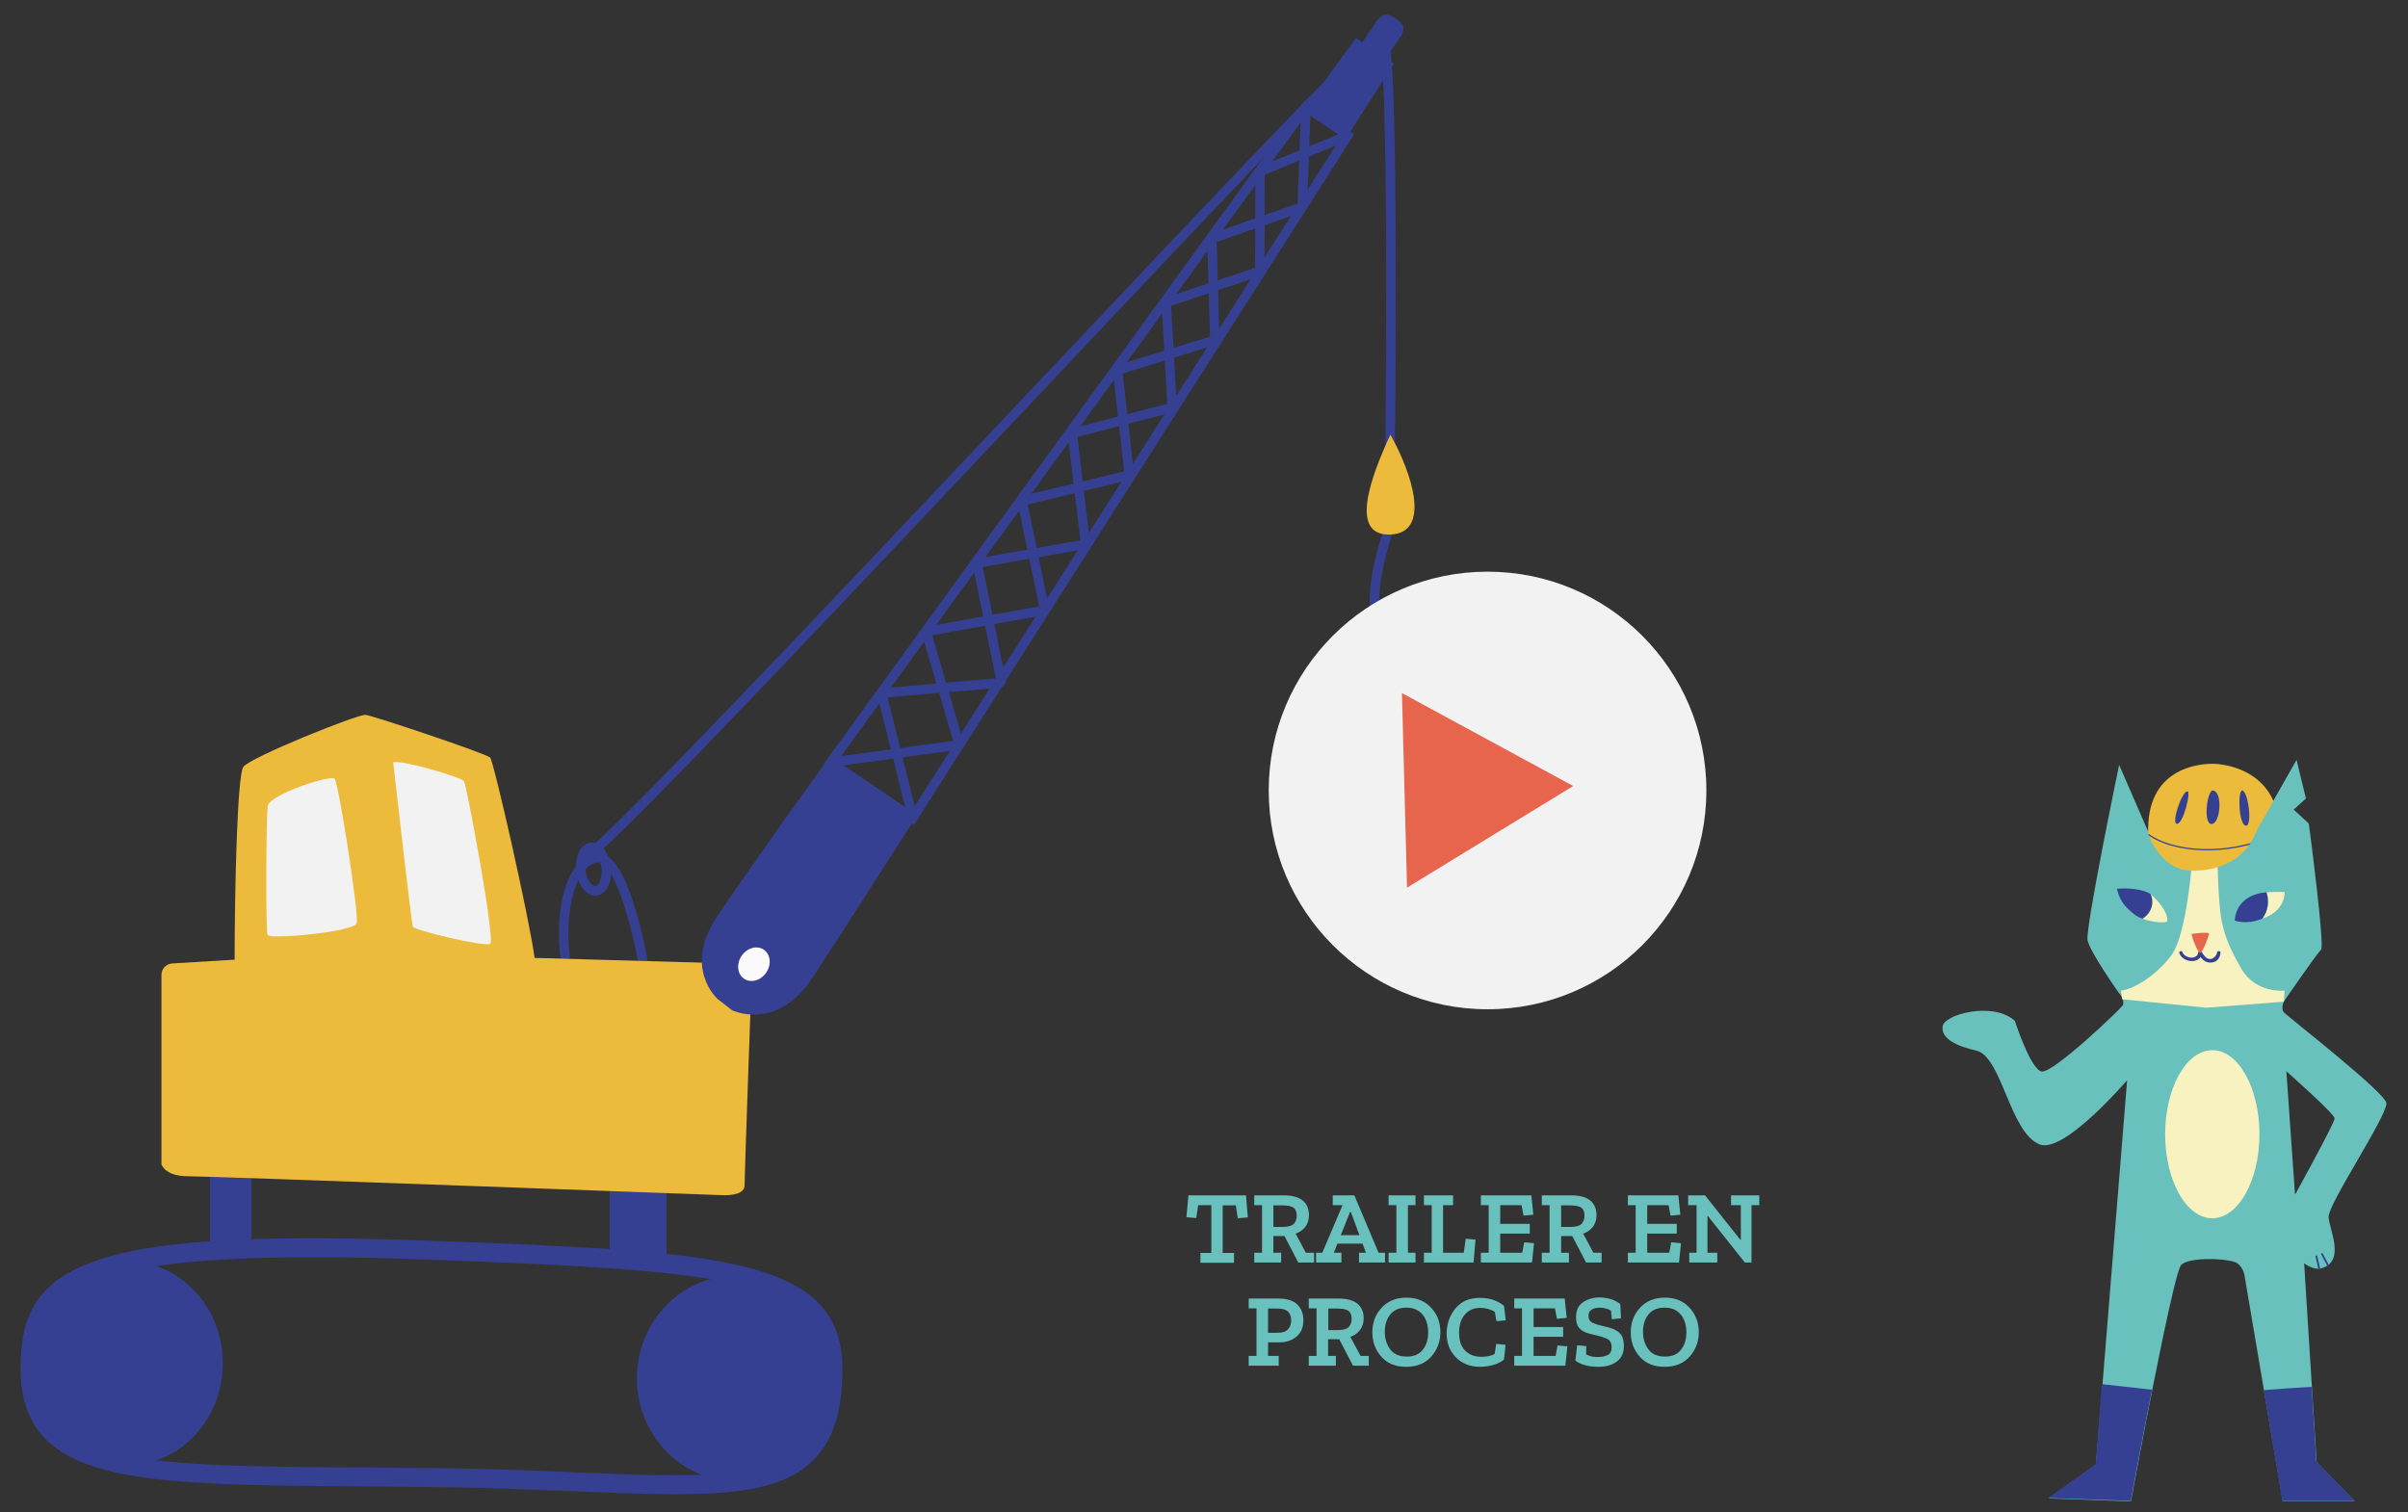 <?xml version="1.0" encoding="utf-8"?>
<!-- Generator: Adobe Illustrator 19.0.0, SVG Export Plug-In . SVG Version: 6.00 Build 0)  -->
<svg version="1.1" id="Capa_1" xmlns="http://www.w3.org/2000/svg" xmlns:xlink="http://www.w3.org/1999/xlink" x="0px" y="0px"
	 viewBox="0 0 1082.8 680" style="enable-background:new 0 0 1082.8 680;" xml:space="preserve">
<rect x="0" y="0" width="1082.8" height="680" fill="#333333" stroke="none"/>
<style type="text/css">
	.st0{fill:#68C1BD;}
	.st1{fill:#F7F2BF;}
	.st2{fill:none;}
	.st3{fill:#354093;}
	.st4{fill:#E8654D;}
	.st5{fill:#ECBB3B;}
	.st6{fill:none;stroke:#354093;stroke-width:0.55;stroke-miterlimit:10;}
	.st7{fill:#FAFAFA;}
	.st8{fill:#F2F2F2;}
</style>
<g id="XMLID_111_">
	<path id="XMLID_146_" class="st0" d="M1036.1,568.1c0,0,4.2,3.5,8.1,2.2c10.5-3.4,3.2-17.3,2.9-22.9c-0.4-5.7,26-44.9,26-51.2
		c0-4.5-44.9-39.4-46.2-41s0-4.7,0-4.7s15-21.8,16.8-23.4c1.8-1.6-5.5-56.7-5.5-56.7l-6.8-6.3l5.5-5l-4.2-17.3l-17.8,31.4l-49.1,0.4
		L952.9,344c0,0-15.2,73.2-14.2,78.8c1.1,5.5,14.2,23.9,14.2,23.9c1.3,1.1,2.5,4.4,1.6,5.5c-2,2.6-31,30.2-36.3,29.7
		c-5-0.5-12.2-22.8-12.2-22.8c-9.6-8.8-32.1-3-32.5,2.7c-0.1,2.2,0,7.2,15.2,10.7c11.5,2.7,15,36.9,28.5,42.2
		c10.9,4.3,39.3-28.9,39.3-28.9l-14,172.9l-21.3,15.2l37,1.3c0,0,18.9-102.4,22.6-106.3c3.7-3.9,22.3-2.9,25.2-0.8
		c2.9,2.1,3.3,5.6,3.3,5.6l17.2,101.5h32.3l-17.1-17.6L1036.1,568.1z M1028.1,481.8c0,0,21.7,19.1,21.7,21.2
		c0,2.1-17.8,34.3-17.8,34.3L1028.1,481.8z"/>
	<path id="XMLID_145_" class="st1" d="M953.7,445.5l0.6,3.9l37.8,3.8l34.9-2.7l0.3-5c0,0-12.8,1.5-19.4-9.8s-7.8-16.5-9-22.1
		c-1.2-5.6-2.3-29.3-1.6-40.2l-10.6,0.1c0,0-1.9,44.7-10.3,56.1C970.2,438.1,959.8,444.9,953.7,445.5z"/>
	<g id="XMLID_141_">
		<path id="XMLID_144_" class="st2" d="M1028.1,481.8l3.9,55.5c0,0,17.8-32.2,17.8-34.3C1049.7,500.9,1028.1,481.8,1028.1,481.8z"/>
		<path id="XMLID_143_" class="st3" d="M942.4,658.5l-21.3,15.2l37,1.3c0,0,4.5-24.5,9.6-50l-22.6-2.5L942.4,658.5z"/>
		<path id="XMLID_142_" class="st3" d="M1058.7,675l-17.1-17.6l-2.1-33.7c-7.4,0.4-15.7,1-21.6,1.5l8.4,49.9H1058.7z"/>
	</g>
	<g id="XMLID_134_">
		<g id="XMLID_48_">
			<path id="XMLID_57_" class="st3" d="M1043.3,570.5c-0.4-1.9-0.9-3.7-1.3-5.6c-0.1-0.5-0.9-0.3-0.8,0.2c0.4,1.9,0.9,3.7,1.3,5.6
				C1042.7,571.2,1043.4,571,1043.3,570.5L1043.3,570.5z"/>
		</g>
	</g>
	<g id="XMLID_126_">
		<g id="XMLID_41_">
			<path id="XMLID_47_" class="st3" d="M1047.2,568.9c-0.9-1.7-1.8-3.4-2.7-5.1c-0.2-0.5-0.9-0.1-0.7,0.4c0.9,1.7,1.8,3.4,2.7,5.1
				C1046.7,569.7,1047.4,569.3,1047.2,568.9L1047.2,568.9z"/>
		</g>
	</g>
	<ellipse id="XMLID_125_" class="st1" cx="994.8" cy="510.1" rx="21.2" ry="37.8"/>
	<path id="XMLID_124_" class="st1" d="M967.2,402.2c-0.1,0-0.2-0.1-0.2-0.1c0.5,1.1,0.8,2.3,0.8,3.6c0,3.1-1.7,5.9-4.4,7.5
		c4.6,1.6,11.2,2.3,11.2,0.8C974.6,408.4,967.2,402.2,967.2,402.2z"/>
	<path id="XMLID_123_" class="st3" d="M967.8,405.6c0-1.3-0.3-2.5-0.8-3.6c-5.9-3.3-15.1-2.3-15.1-2.3c1.4,6.3,4.7,9,8.2,11.8
		c0.8,0.6,2,1.2,3.3,1.6C966,411.5,967.8,408.8,967.8,405.6z"/>
	<path id="XMLID_122_" class="st1" d="M1027.3,401.2c0,0-4.2-0.2-8.1,0.1c0.5,1.3,0.7,2.7,0.7,4.2c0,2.9-1,5.6-2.6,7.6
		C1028,409.7,1027.3,401.2,1027.3,401.2z"/>
	<path id="XMLID_121_" class="st3" d="M1019.1,401.3c-1.7,0.2-3.4,0.4-4.7,0.9c-9.5,2.9-9.5,11.8-9.5,11.8s5.2,2.1,12.2-0.8
		c0,0,0.1,0,0.1,0c1.6-2,2.6-4.7,2.6-7.6C1019.8,404,1019.6,402.6,1019.1,401.3z"/>
	<g id="XMLID_114_">
		<g id="XMLID_65_">
			<path id="XMLID_69_" class="st3" d="M980,428.7c1.5,4.3,9.4,5.1,10.1,0c-0.5,0.1-1,0.1-1.5,0.2c1.1,2,2.6,3.9,5,4
				c3,0.1,4.6-1.6,4.9-4.4c0.1-1-1.5-1-1.6,0c-0.1,1.3-1.7,2.7-2.9,2.8c-1.2,0.1-2.1-0.6-2.8-1.5c-0.5-0.5-0.8-1.1-1.2-1.7
				c-0.3-0.6-1.4-0.5-1.5,0.2c-0.5,3.7-6.2,2.6-7.1,0C981.2,427.3,979.7,427.7,980,428.7L980,428.7z"/>
		</g>
	</g>
	<path id="XMLID_112_" class="st4" d="M985.5,420c0,0,7.8-1.1,7.8-0.1c0,1-2.8,8.6-4,8.6C988.2,428.5,985.5,421.3,985.5,420z"/>
</g>
<path id="XMLID_110_" class="st5" d="M966,375.3c-1.3-30.2,23.2-31.8,28.9-31.8s30.4,2.9,30.2,31.8C993,384.2,976.6,383,966,375.3z"
	/>
<path id="XMLID_109_" class="st5" d="M1014.9,373.3c-32.1,8.9-38.2,9.7-48.8,2c0,0,5.4,16.3,19.6,16.3
	C1010.1,391.6,1014.9,373.3,1014.9,373.3z"/>
<path id="XMLID_108_" class="st6" d="M1023.4,375.4c-22.7,10.3-46.7,7.6-57.3-0.1"/>
<path id="XMLID_107_" class="st0" d="M1032.7,341.9l-17.8,31.4c0,0-1.9,4.7-3.8,7.2c-1.3,1.6,20.2-3.7,20.2-3.7l-4-7.9L1032.7,341.9
	z"/>
<path id="XMLID_106_" class="st3" d="M983.6,355.9c1.8,0-1.8,14.4-4.6,14.6C976.1,370.8,981,355.9,983.6,355.9z"/>
<path id="XMLID_105_" class="st3" d="M995.1,355.5c4.5,0.6,3.4,14.9-0.6,15.1C990.5,370.7,992.5,355.1,995.1,355.5z"/>
<path id="XMLID_104_" class="st3" d="M1008.3,355.5c-2-0.5-1.8,14.7,1.4,15.8S1011.2,356.3,1008.3,355.5z"/>
<g id="XMLID_103_">
	<rect id="XMLID_297_" x="94.4" y="526.8" class="st3" width="18.6" height="34.4"/>
</g>
<g id="XMLID_102_">
	<rect id="XMLID_295_" x="274.2" y="530" class="st3" width="25.5" height="37.4"/>
</g>
<g id="XMLID_101_">
	<path id="XMLID_206_" class="st3" d="M287.2,434.2c-3.9-22.3-11.8-46.3-17.7-46.3c0,0,0,0-0.1,0c-2.4,0-4.6,1.2-6.5,3.5
		c-6.1,7.1-8.7,23-6.6,39.6l-4.2,0.5c-2.3-17.9,0.6-34.6,7.6-42.7c2.8-3.2,6.1-4.9,9.7-4.9c0.1,0,0.1,0,0.2,0
		c12.5,0,20.5,41.4,21.9,49.7L287.2,434.2z"/>
</g>
<g id="XMLID_100_">
	<path id="XMLID_291_" class="st5" d="M240.4,430.8c-2.6-18.9-18.4-88.5-20-90.1c-1.8-1.8-52.5-18.8-56-19.2
		c-3.5-0.4-52.1,19.2-55,23.4c-2.8,4.2-3.9,57.5-3.9,86.7l-28.1,1.7c-2.7,0.2-4.8,2.4-4.8,5.1v85.2c0,0,1.4,5.4,12,5.4
		s240,8.5,240,8.5s10.2,0.7,10.2-4.3s3.4-99.6,3.4-99.6L240.4,430.8z"/>
</g>
<g id="XMLID_99_">
	<path id="XMLID_289_" class="st3" d="M626.7,28.6l-3.5-2.4c0,0,3.7-5.4,5.7-8.4c2-2.9,3.8-5.8-0.1-8.5l-2.2-1.5
		c-4-2.7-6.3-0.2-8.3,2.8c-2,2.9-5.7,8.4-5.7,8.4l-2.9-1.9c0,0-8.5,11.7-22.5,31l18.9,12.8C619,40.8,626.7,28.6,626.7,28.6z"/>
</g>
<g id="XMLID_98_">
	<path id="XMLID_149_" class="st3" d="M373.6,341.5c-26.8,37.1-46,65.2-49.9,70.8c-15.6,22.9-0.2,36.1-0.2,36.1l6.6,5.1
		c0,0,18.5,9.1,34.1-13.8c3.8-5.6,21.6-33.3,46.3-71.9L373.6,341.5z"/>
	<path id="XMLID_202_" class="st3" d="M339,456.3c-5.6,0-9.4-1.8-9.5-1.8l-0.2-0.1l-6.6-5.1c-0.2-0.2-15.9-14.2,0-37.5
		c3.5-5.2,22.6-33.1,49.9-70.8l0.6-0.9l38.5,27.6l-0.5,0.8c-27.2,42.5-42.8,66.7-46.3,71.9C356.1,453.4,346.1,456.3,339,456.3z
		 M330.6,452.6c1.6,0.7,18.2,7.7,32.6-13.5c3.5-5.1,18.9-29,45.7-71L373.8,343c-26.9,37.3-45.7,64.8-49.2,69.9
		c-14.9,21.8-0.6,34.6-0.4,34.7L330.6,452.6z"/>
</g>
<g id="XMLID_97_">
	
		<ellipse id="XMLID_282_" transform="matrix(0.827 0.562 -0.562 0.827 302.649 -115.385)" class="st7" cx="338.7" cy="433.7" rx="6.7" ry="7.9"/>
</g>
<g id="XMLID_96_">
	<polygon id="XMLID_201_" class="st3" points="373.9,344.9 373.3,340.7 428.6,333.2 414.4,284.6 416.1,281.9 467.3,272.7 
		457.5,225.7 459.1,223.2 505.5,212 500.4,166.7 501.8,164.4 544.1,151.4 542.8,107.4 544.2,105.3 583.5,91.5 585.1,48 589.4,48.2 
		587.7,93.1 586.3,95.1 547.1,108.8 548.4,152.9 546.9,155 504.8,168 510,213.4 508.4,215.7 462.1,226.9 471.9,274 470.2,276.5 
		419.2,285.7 433.4,334.4 431.7,337.1 	"/>
</g>
<g id="XMLID_95_">
	<polygon id="XMLID_200_" class="st3" points="408.4,368.4 394.4,312.2 396.3,309.6 447.8,305.1 437.3,253.7 439,251.2 485.8,243 
		480.1,195.1 481.6,192.8 524.9,181.6 522.3,136.1 523.7,134 564.4,120.5 564.5,77.1 565.8,75.2 605.3,59 606.9,62.9 568.7,78.6 
		568.6,122 567.2,124 526.6,137.5 529.2,183.1 527.6,185.3 484.5,196.5 490.2,244.5 488.5,246.8 441.9,255 452.4,306.6 450.5,309.2 
		399.1,313.6 412.5,367.4 	"/>
</g>
<g id="XMLID_94_">
	<path id="XMLID_199_" class="st3" d="M265.2,387.2l-2.7-3.3C283,366.7,373,271.3,460,179.1c41.4-43.9,80.5-85.3,110-116.1
		c50.2-52.3,50.9-51.7,53-49.6c1.5,1.4,4.3,4,4.6,98.7c0.2,46.4-0.4,92.7-0.4,93.1l-4.3-0.1c0.8-68.5,0.8-171-2.5-187.1
		c-12.9,10.8-86.3,88.6-157.4,164C376,274.3,286,369.8,265.2,387.2z"/>
</g>
<g id="XMLID_93_">
	<path id="XMLID_198_" class="st3" d="M626.6,285.6c-3.9,0-6.2-1.7-7.5-3.3c-8.8-10.7,3.1-44.5,4.5-48.3l4,1.4
		c-3.5,9.7-11.3,36.6-5.2,44.1c0.8,1,2.2,2.2,5.7,1.7l0.6,4.2C627.9,285.6,627.2,285.6,626.6,285.6z"/>
</g>
<g id="XMLID_92_">
	<path id="XMLID_272_" class="st5" d="M625.2,195.5c9.8,17.3,18.5,44.2,0,44.9C606.7,241.1,616.1,215.1,625.2,195.5z"/>
</g>
<g id="XMLID_86_">
	<circle id="XMLID_270_" class="st8" cx="668.9" cy="355.5" r="98.4"/>
</g>
<g id="XMLID_56_">
	<polygon id="XMLID_268_" class="st4" points="707.4,353.5 632.7,399.2 630.4,311.7 	"/>
</g>
<g id="XMLID_55_">
	<path id="XMLID_195_" class="st3" d="M411,370.9l-40.5-27.5l1.3-1.8L586.7,45.2L609,60.3l-1.1,1.7L411,370.9z M376.6,342.3
		l33.2,22.6L603.2,61.5L587.8,51L376.6,342.3z"/>
</g>
<g id="XMLID_54_">
	<path id="XMLID_262_" class="st8" d="M176.8,342.8c4.6-1,30.9,6.8,31.9,8.6c1.1,1.8,14.2,71.6,11.7,73.1c-2.5,1.4-34-6-34.8-7.8
		C185,414.9,176.8,342.8,176.8,342.8z"/>
</g>
<g id="XMLID_50_">
	<path id="XMLID_260_" class="st8" d="M120.4,362.4c1-5.1,28.4-14.2,30.1-12.1c1.8,2.1,11,61,9.9,64.9c-1.1,3.9-39,7.4-40.1,5.3
		C119.4,418.4,119.7,365.9,120.4,362.4z"/>
</g>
<g id="XMLID_49_">
	<ellipse id="XMLID_258_" class="st3" cx="330.6" cy="619.9" rx="44.2" ry="46.1"/>
</g>
<g id="XMLID_45_">
	<ellipse id="XMLID_256_" class="st3" cx="57.3" cy="613.1" rx="42.9" ry="45.8"/>
</g>
<g id="XMLID_44_">
	<path id="XMLID_192_" class="st3" d="M303.7,672c-13.1,0-27.9-0.6-44.5-1.3c-17.9-0.7-38.1-1.6-60.5-1.9c-12.3-0.1-23.9-0.2-35-0.3
		c-78.2-0.6-125.3-0.9-144.6-22.8c-8.5-9.7-11.4-23.1-9.1-41.9c5-40.3,49.1-51,188.8-45.6c123.6,4.8,180,6.9,180,57.5
		c0,19.4-4.3,32.6-13.6,41.5C353.1,669,332.6,672,303.7,672z M141.4,565.4c-98.1,0-119.6,14-122.8,39.4c-2,16.3,0.2,27.5,7,35.3
		c16.7,19.1,62.5,19.4,138.2,19.9c11,0.1,22.7,0.2,35,0.3c22.5,0.3,42.8,1.1,60.7,1.9c50.9,2.1,84.6,3.5,99.9-11.2
		c7.5-7.2,10.9-18.4,10.9-35.4c0-40.3-44.2-44-171.8-48.9C177.1,565.8,158.1,565.4,141.4,565.4z"/>
</g>
<g id="XMLID_28_">
	<path id="XMLID_189_" class="st3" d="M267.6,402.8c-4.1,0-7.8-4.7-8.5-11.1c-0.3-3,0.1-5.9,1.1-8.2c1.2-2.6,3.2-4.3,5.4-4.5
		c4.4-0.5,8.4,4.4,9.1,11.1c0.3,3-0.1,5.9-1.1,8.2c-1.2,2.6-3.2,4.3-5.4,4.5C267.9,402.8,267.7,402.8,267.6,402.8z M266.2,383.2
		c0,0-0.1,0-0.1,0c-0.7,0.1-1.5,0.8-2,2c-0.7,1.6-1,3.8-0.8,6c0.5,4.7,2.9,7.4,4.4,7.3c0.7-0.1,1.5-0.8,2-2c0.7-1.6,1-3.8,0.8-6
		C270,385.9,267.6,383.2,266.2,383.2z"/>
</g>
<g id="XMLID_27_">
	<path id="XMLID_150_" class="st0" d="M561.1,547.5l-4.5,0.4l-0.9-5.8h-5.9v21.4h5.1v4.4h-15.1v-4.4h4.9V542h-5.9l-0.9,5.8l-4.4-0.4
		l0.9-9.8h25.9L561.1,547.5z"/>
	<path id="XMLID_152_" class="st0" d="M590.9,567.8h-7.1l-6.2-11.9h-5v7.5h3.5v4.4H564v-4.4h3.5V542H564v-4.4h13.4
		c3.7,0,6.5,0.8,8.4,2.3c1.9,1.6,2.8,3.8,2.8,6.6c0,2-0.5,3.7-1.6,5.2c-1.1,1.4-2.5,2.5-4.4,3.1l4.6,8.6h3.7V567.8z M583.1,546.7
		c0-1.7-0.5-2.9-1.5-3.6c-1-0.7-2.7-1-5.1-1h-3.9v9.7h3.9c2.5,0,4.2-0.4,5.2-1.3C582.6,549.5,583.1,548.3,583.1,546.7z"/>
	<path id="XMLID_155_" class="st0" d="M622.7,567.8h-11.6v-4.4h3.1l-1.5-4.1h-11.3l-1.6,4.1h3.4v4.4h-11.4v-4.4h2.8l9.1-21.4h-4.4
		v-4.4h9.7l10.9,25.8h2.9V567.8z M611.3,555.5l-3.9-10.5h-0.3l-4.2,10.5H611.3z"/>
	<path id="XMLID_158_" class="st0" d="M636.5,567.8h-12.1v-4.4h3.5V542h-3.5v-4.4h12.1v4.4h-3.4v21.4h3.4V567.8z"/>
	<path id="XMLID_160_" class="st0" d="M662.6,567.8h-22.3v-4.4h3.5V542h-3.5v-4.4h13.1v4.4h-4.5v21.4h9.3l0.9-6.3l4.4,0.4
		L662.6,567.8z"/>
	<path id="XMLID_162_" class="st0" d="M688.9,567.8h-23v-4.4h3.5V542h-3.5v-4.4h22.7l0.9,8.7l-4.4,0.4l-0.9-4.7h-9.6v8.4h13.3v4.4
		h-13.3v8.6h9.9l0.9-4.7l4.4,0.4L688.9,567.8z"/>
	<path id="XMLID_164_" class="st0" d="M720.3,567.8h-7.1l-6.2-11.9h-5v7.5h3.5v4.4h-12.2v-4.4h3.5V542h-3.5v-4.4h13.4
		c3.7,0,6.5,0.8,8.4,2.3c1.9,1.6,2.8,3.8,2.8,6.6c0,2-0.5,3.7-1.6,5.2c-1.1,1.4-2.5,2.5-4.4,3.1l4.6,8.6h3.7V567.8z M712.5,546.7
		c0-1.7-0.5-2.9-1.5-3.6c-1-0.7-2.7-1-5.1-1H702v9.7h3.9c2.5,0,4.2-0.4,5.2-1.3C712,549.5,712.5,548.3,712.5,546.7z"/>
	<path id="XMLID_167_" class="st0" d="M755,567.8h-23v-4.4h3.5V542H732v-4.4h22.7l0.9,8.7l-4.4,0.4l-0.9-4.7h-9.6v8.4h13.3v4.4
		h-13.3v8.6h9.9l0.9-4.7l4.4,0.4L755,567.8z"/>
	<path id="XMLID_169_" class="st0" d="M791.1,542h-3.5v25.8l-3,0L768,546.9h-0.2v16.5h4.4v4.4h-12.6v-4.4h3.3V542h-3.8v-4.4h7.6
		l15.9,20h0.2V542h-4.4v-4.4h12.7V542z"/>
	<path id="XMLID_171_" class="st0" d="M586.1,593.7c0,3.3-1.1,5.8-3.2,7.5c-2.1,1.7-4.7,2.5-7.6,2.5h-5.1v6.1h4.8v4.4h-13.5v-4.4
		h3.5v-21.4h-3.5v-4.4H575c3.7,0,6.5,0.9,8.4,2.7C585.2,588.6,586.1,590.9,586.1,593.7z M580.6,593.8c0-1.7-0.5-3-1.4-3.9
		c-0.9-0.9-2.5-1.4-4.8-1.4h-4.2v10.9h4.2c2.2,0,3.8-0.5,4.7-1.5C580.1,596.8,580.6,595.5,580.6,593.8z"/>
	<path id="XMLID_174_" class="st0" d="M615.5,614.2h-7.1l-6.2-11.9h-5v7.5h3.5v4.4h-12.2v-4.4h3.5v-21.4h-3.5v-4.4H602
		c3.7,0,6.5,0.8,8.4,2.3c1.9,1.6,2.8,3.8,2.8,6.6c0,2-0.5,3.7-1.6,5.2c-1.1,1.4-2.5,2.5-4.4,3.1l4.6,8.6h3.7V614.2z M607.8,593.1
		c0-1.7-0.5-2.9-1.5-3.6c-1-0.7-2.7-1-5.1-1h-3.9v9.7h3.9c2.5,0,4.2-0.4,5.2-1.3C607.3,596,607.8,594.7,607.8,593.1z"/>
	<path id="XMLID_177_" class="st0" d="M647.7,599.1c0,4.3-1.4,7.9-4.1,11c-2.8,3.1-6.5,4.6-11.3,4.6c-4.8,0-8.5-1.5-11.2-4.6
		c-2.7-3.1-4-6.7-4-10.9c0-4.4,1.4-8.1,4.2-11.1c2.8-3,6.5-4.5,11.1-4.5c4.7,0,8.4,1.5,11.2,4.6
		C646.4,591.2,647.7,594.9,647.7,599.1z M642.2,599.2c0-3.4-0.9-6.1-2.6-8.1c-1.7-2-4.1-3-7.2-3c-3.2,0-5.6,1-7.3,3.1
		c-1.6,2.1-2.4,4.7-2.4,7.8c0,3,0.8,5.6,2.4,7.8c1.6,2.2,4.1,3.3,7.5,3.3c3.2,0,5.6-1,7.2-3.1C641.4,605,642.2,602.4,642.2,599.2z"
		/>
	<path id="XMLID_180_" class="st0" d="M676.3,611.4c-1.1,1-2.6,1.8-4.6,2.4c-2,0.6-4.1,0.9-6.2,0.9c-4.4,0-8-1.4-10.8-4.2
		c-2.8-2.8-4.2-6.5-4.2-10.9c0-2.5,0.5-5,1.6-7.4c1.1-2.4,2.7-4.5,4.9-6.1c2.2-1.6,5.1-2.4,8.5-2.4c2.5,0,4.7,0.4,6.5,1.1
		c1.8,0.7,3.2,1.5,4.3,2.5l0.8,6.5l-4.2,0.4l-0.7-4.2c-1.9-1.2-4.1-1.8-6.7-1.8c-2.8,0-5.1,1-6.8,3c-1.7,2-2.6,4.7-2.6,8.1
		c0,3.6,0.9,6.3,2.7,8.1c1.8,1.8,4.2,2.8,7.2,2.8c2.5,0,4.5-0.4,6.1-1.3l0.7-4.5l4.2,0.4L676.3,611.4z"/>
	<path id="XMLID_182_" class="st0" d="M703.9,614.2h-23v-4.4h3.5v-21.4h-3.5v-4.4h22.7l0.9,8.7l-4.4,0.4l-0.9-4.7h-9.6v8.4h13.3v4.4
		h-13.3v8.6h9.9l0.9-4.7l4.4,0.4L703.9,614.2z"/>
	<path id="XMLID_184_" class="st0" d="M730.2,605.4c0,3-1,5.3-3.1,6.9c-2.1,1.6-4.9,2.4-8.3,2.4c-2,0-4-0.2-5.9-0.7
		c-1.9-0.5-3.4-1.2-4.5-2.1l0.8-6.9l4.1,0.4l-0.1,3.7c1,0.5,2,0.9,2.8,1c0.9,0.1,1.6,0.2,2.4,0.2c1.8,0,3.3-0.3,4.5-0.9
		c1.2-0.6,1.8-1.7,1.8-3.5c0-1.9-0.7-3.1-2-3.8c-1.4-0.6-2.9-1.1-4.7-1.5c-1.4-0.3-2.9-0.7-4.3-1.1c-1.5-0.5-2.7-1.2-3.6-2.3
		c-1-1.1-1.4-2.7-1.4-4.8c0-3.2,1.1-5.4,3.2-6.8c2.2-1.4,4.6-2.1,7.2-2.1c1.9,0,3.7,0.3,5.4,0.8c1.7,0.6,3.1,1.3,4.1,2.2l0.3,6.4
		l-4.1,0.4l-0.4-3.9c-0.9-0.5-1.7-0.8-2.6-1c-0.9-0.2-1.7-0.3-2.5-0.3c-1.5,0-2.7,0.3-3.6,0.9c-1,0.6-1.4,1.5-1.4,2.8
		c0,1.5,0.6,2.5,1.8,3.1c1.2,0.5,2.5,1,4,1.3c1.3,0.3,2.7,0.6,4.3,1.1s3,1.3,4.2,2.5C729.7,601.1,730.2,602.9,730.2,605.4z"/>
	<path id="XMLID_186_" class="st0" d="M763.9,599.1c0,4.3-1.4,7.9-4.1,11c-2.8,3.1-6.5,4.6-11.3,4.6c-4.8,0-8.5-1.5-11.2-4.6
		c-2.7-3.1-4-6.7-4-10.9c0-4.4,1.4-8.1,4.2-11.1c2.8-3,6.5-4.5,11.1-4.5c4.7,0,8.4,1.5,11.2,4.6
		C762.5,591.2,763.9,594.9,763.9,599.1z M758.3,599.2c0-3.4-0.9-6.1-2.6-8.1c-1.7-2-4.1-3-7.2-3c-3.2,0-5.6,1-7.3,3.1
		c-1.6,2.1-2.4,4.7-2.4,7.8c0,3,0.8,5.6,2.4,7.8c1.6,2.2,4.1,3.3,7.5,3.3c3.2,0,5.6-1,7.2-3.1C757.5,605,758.3,602.4,758.3,599.2z"
		/>
</g>
</svg>
